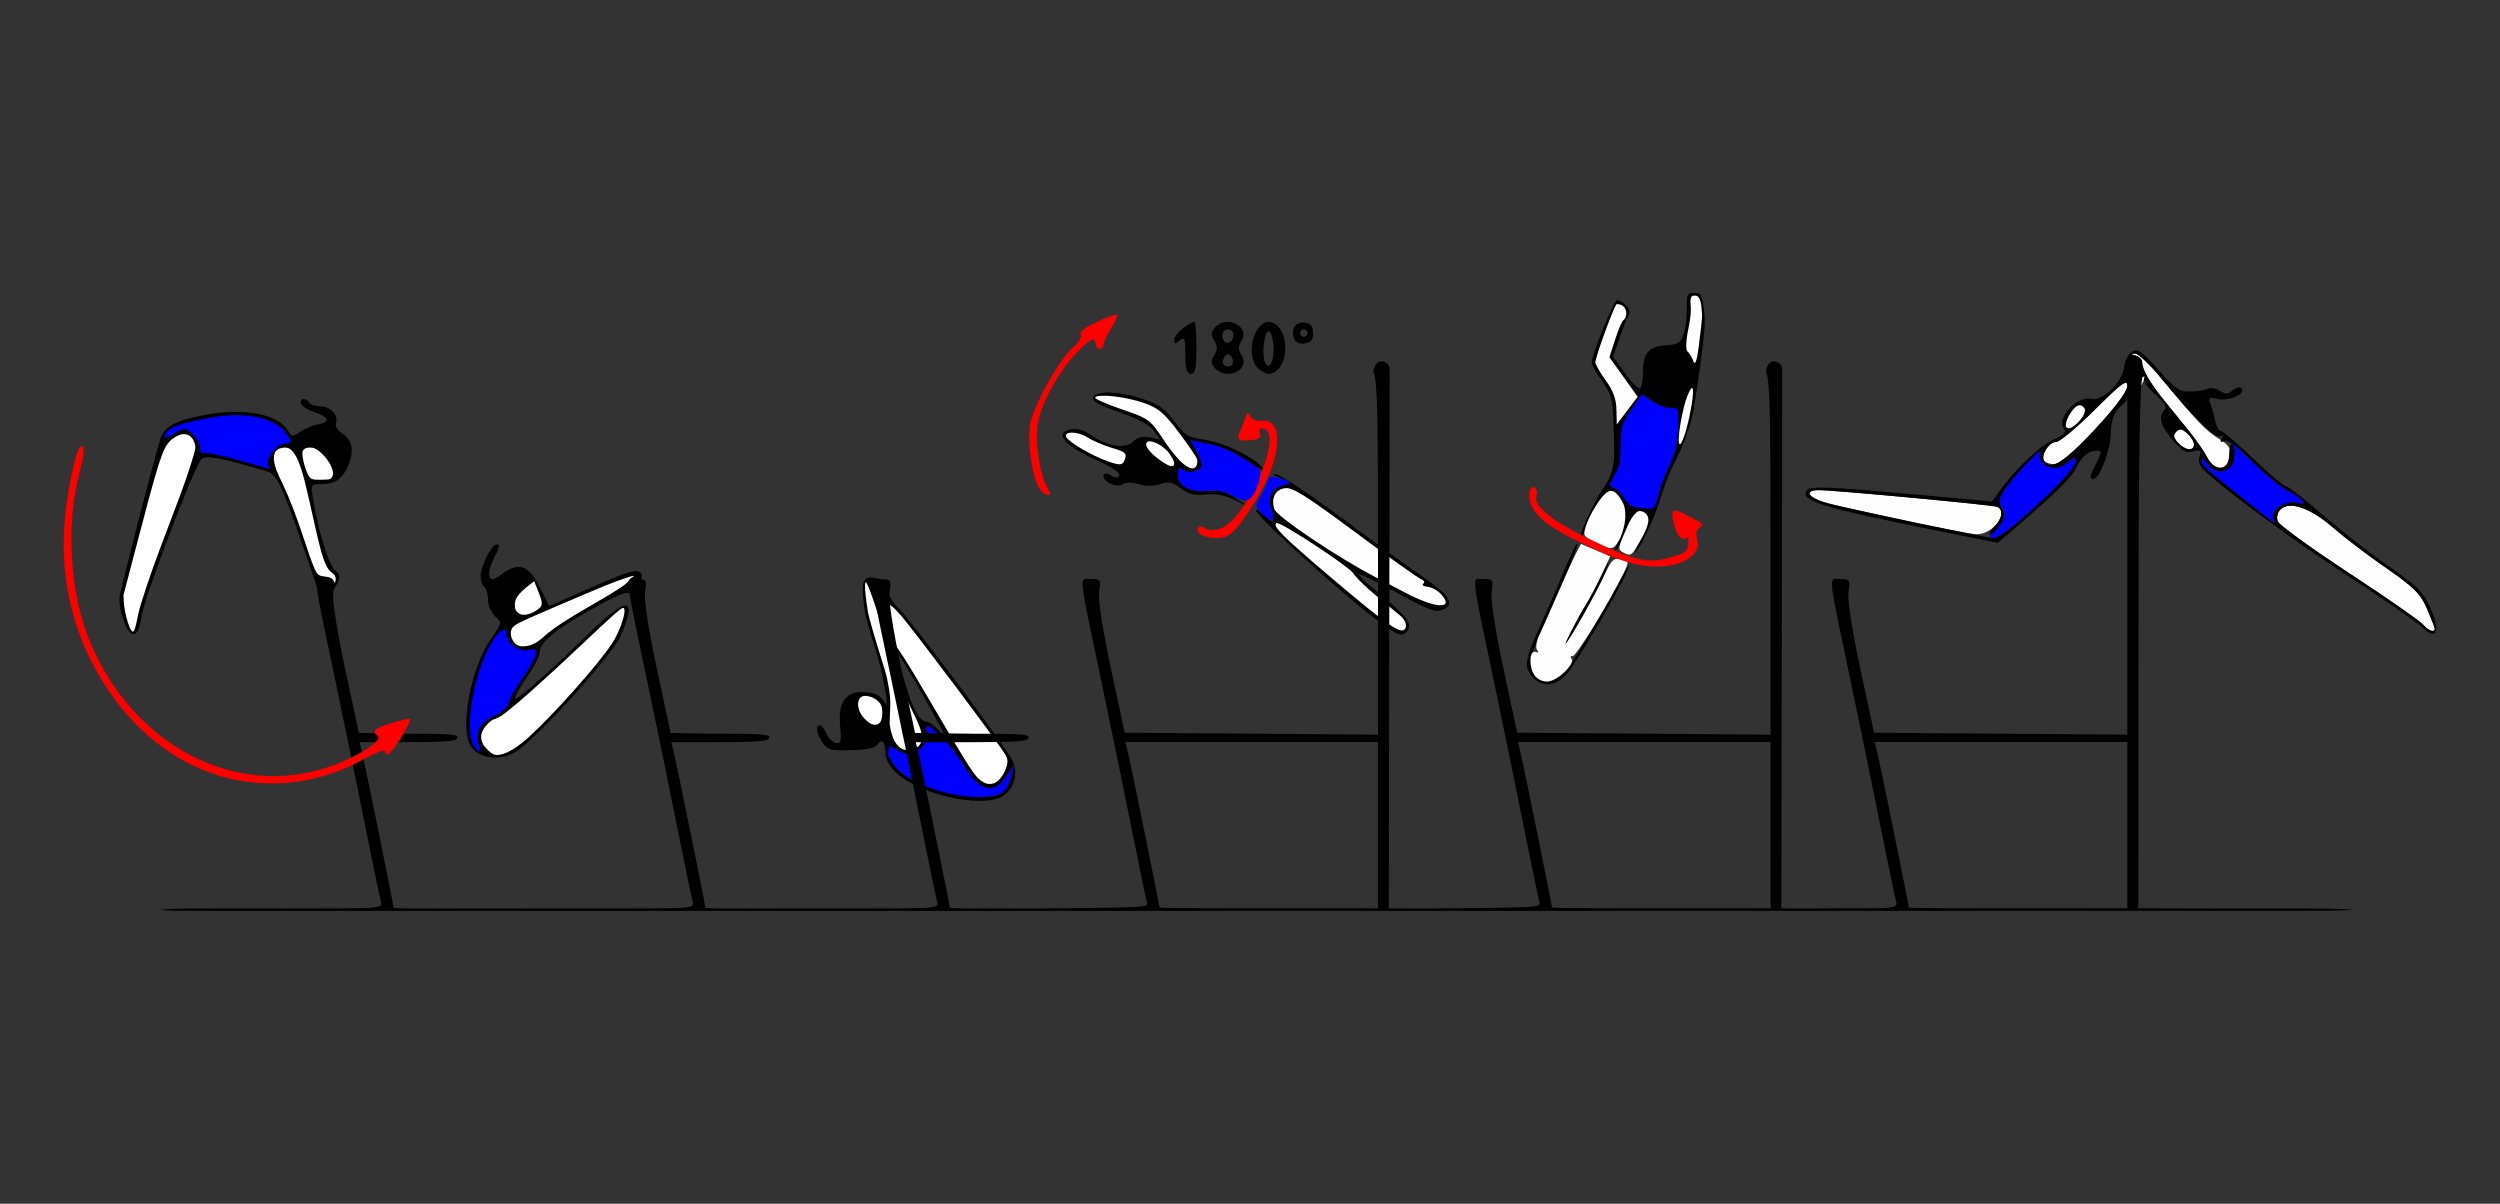 <?xml version="1.0" encoding="UTF-8" standalone="no"?>
<!-- Created with Inkscape (http://www.inkscape.org/) -->

<svg
   xmlns:dc="http://purl.org/dc/elements/1.1/"
   xmlns:cc="http://creativecommons.org/ns#"
   xmlns:rdf="http://www.w3.org/1999/02/22-rdf-syntax-ns#"
   xmlns:svg="http://www.w3.org/2000/svg"
   xmlns="http://www.w3.org/2000/svg"
   xmlns:sodipodi="http://sodipodi.sourceforge.net/DTD/sodipodi-0.dtd"
   xmlns:inkscape="http://www.inkscape.org/namespaces/inkscape"
   version="1.1"
   width="675"
   height="325"
   id="svg2"
   inkscape:version="0.91 r13725"
   sodipodi:docname="ub320100.svg">
  <rect width="100%" height="100%" fill="#333333" stroke="none"/>
  <sodipodi:namedview
     pagecolor="#a5a5a5"
     bordercolor="#666666"
     borderopacity="1"
     objecttolerance="10"
     gridtolerance="10"
     guidetolerance="10"
     inkscape:pageopacity="0"
     inkscape:pageshadow="2"
     inkscape:window-width="1462"
     inkscape:window-height="949"
     id="namedview11"
     showgrid="false"
     inkscape:zoom="2.8284271"
     inkscape:cx="398.49819"
     inkscape:cy="133.87886"
     inkscape:window-x="0"
     inkscape:window-y="0"
     inkscape:window-maximized="0"
     inkscape:current-layer="g4811" />
  <defs
     id="defs6" />
  <g
     id="g4811"
     transform="translate(31,1.5)">
    <path
       style="fill:#000000"
       d="m 38.918,243.79 -18.83,0 c -6.011,0 -7.822,0.382 -7.822,0.382 0,0 1.433,0.241 7.822,0.241 l 571.035,0 c 10.813,0 13.478,-0.244 13.478,-0.244 0,0 -2.728,-0.379 -13.478,-0.379 l -549.285,0 z"
       id="path4190"
       inkscape:connector-curvature="0"
       sodipodi:nodetypes="ccccccccc" />
    <g
       transform="translate(524.785,24.577)"
       id="g4689">
      <path
         inkscape:connector-curvature="0"
         style="fill:#000000"
         d="m -268.871,91.293 c 0.119,-0.721 0.97,-1.242 2.607,-1.496 1.546,-0.24 3.24,0.32 5.298,1.75 4.266,2.963 9.231,3.646 11.196,1.542 0.996,-1.066 2.698,-1.48 4.442,-1.083 l 2.829,0.643 -1.679,-2.34 c -1.209,-1.685 -3.806,-3.098 -9.284,-5.045 -5.902,-2.098 -7.502,-3.004 -7.137,-4.044 0.667,-1.9 7.037,-1.717 13.287,0.382 4.355,1.463 5.912,2.562 8.551,6.034 3.044,4.005 3.536,4.293 8.666,5.101 4.881,0.769 12.561,4.478 14.936,7.211 1.482,1.705 -0.061,1.048 -4.178,-1.777 -2.856,-1.96 -6.43,-3.524 -9.729,-4.259 l -5.215,-1.162 1.615,3.057 c 0.888,1.682 1.476,3.453 1.306,3.937 -0.535,1.523 -3.624,2.173 -4.955,1.043 -0.974,-0.827 -1.32,-0.57 -1.456,1.083 -0.249,3.032 3.262,5.029 8.111,4.613 3.246,-0.279 4.751,0.113 7.518,1.956 l 3.459,2.304 -3.834,-1.867 c -2.515,-1.224 -5.174,-1.721 -7.737,-1.445 -3.087,0.333 -4.499,-0.018 -6.741,-1.67 -2.352,-1.735 -3.313,-1.921 -5.628,-1.094 -1.535,0.548 -4.085,0.541 -5.668,-0.014 -1.583,-0.556 -3.574,-0.542 -4.426,0.03 -1.673,1.123 -5.675,-0.883 -5.089,-2.552 0.183,-0.522 1.11,-0.428 2.059,0.212 1.052,0.71 1.89,0.696 2.146,-0.034 0.28,-0.796 -1.729,-2.161 -5.986,-4.069 -6.264,-2.807 -9.548,-5.36 -9.286,-6.946 z"
         id="path4549" />
      <path
         inkscape:connector-curvature="0"
         style="fill:#000000"
         d="m -216.69,111.594 c 0.035,-0.064 0.145,-0.066 0.337,0.002 0.61,0.214 1.78,1.122 2.601,2.018 1.763,1.924 2.249,1.032 1.208,-2.218 -1.061,-3.312 0.006,-5.545 3.053,-6.399 2.603,-0.73 2.597,-0.751 -0.623,-2.025 -2.11,-0.835 -2.469,-1.171 -1.018,-0.958 1.23,0.181 9.202,5.509 17.717,11.84 8.514,6.332 18.116,13.292 21.337,15.466 3.221,2.174 6.299,4.691 6.84,5.592 1.257,2.095 0.946,2.899 -1.468,3.794 -1.619,0.6 -3.601,-0.186 -11.745,-4.661 -5.388,-2.961 -10.075,-5.249 -10.417,-5.084 -0.342,0.164 2.284,2.653 5.836,5.531 7.298,5.913 8.76,7.984 7.05,9.998 -0.921,1.085 -1.825,1.019 -4.044,-0.294 -6.97,-4.124 -37.372,-31.305 -36.664,-32.6 z"
         id="path4540" />
      <path
         inkscape:connector-curvature="0"
         style="fill:#fefefe"
         d="m -166.722,134.331 c -0.918,-1.002 -2.555,-1.894 -3.638,-1.983 -1.083,-0.089 -1.594,-0.465 -1.135,-0.836 0.459,-0.371 0.225,-0.888 -0.52,-1.15 -0.745,-0.262 -8.736,-5.961 -17.757,-12.665 -13.055,-9.703 -16.907,-12.148 -18.875,-11.984 -2.74,0.228 -4.03,2.621 -3.061,5.68 0.637,2.012 17.384,13.262 27.412,18.414 2.734,1.405 6.184,3.204 7.666,3.998 8.378,4.488 13.802,4.776 9.908,0.526 z"
         id="path4593" />
      <path
         inkscape:connector-curvature="0"
         style="fill:#fefefe"
         d="m -177.567,140.276 c -1.023,-0.848 -4.091,-3.39 -6.819,-5.65 -2.728,-2.26 -5.406,-4.888 -5.952,-5.841 -1.024,-1.787 -19.765,-14.095 -20.752,-13.629 -1.362,0.644 1.579,3.59 14.602,14.632 16.097,13.648 19.428,15.883 20.236,13.583 0.3,-0.855 -0.291,-2.248 -1.314,-3.095 z"
         id="path4589" />
      <path
         inkscape:connector-curvature="0"
         style="fill:#fefefe"
         d="m -232.591,97.885 c -0.199,-0.661 -2.463,-3.977 -5.032,-7.368 -3.923,-5.18 -5.427,-6.432 -9.399,-7.827 -4.836,-1.698 -12.669,-2.541 -13.067,-1.406 -0.122,0.347 3.139,1.78 7.246,3.183 7.347,2.511 7.531,2.647 11.395,8.463 3.881,5.841 7.275,8.614 8.558,6.992 0.363,-0.459 0.498,-1.376 0.299,-2.037 z"
         id="path4567" />
      <path
         inkscape:connector-curvature="0"
         style="fill:#fefefe"
         d="m -240.028,96.409 c -1.763,-2.458 -5.738,-4.256 -6.241,-2.822 -0.386,1.098 1.526,3.221 4.798,5.329 2.895,1.865 3.644,0.563 1.443,-2.507 z"
         id="path4561" />
      <path
         inkscape:connector-curvature="0"
         style="fill:#fefefe"
         d="m -255.522,94.867 c -2.262,-0.66 -5.288,-1.957 -6.724,-2.882 -2.555,-1.646 -6.423,-1.677 -5.639,-0.046 0.655,1.364 6.814,4.972 11.107,6.506 3.411,1.219 4.132,1.147 4.699,-0.469 0.578,-1.646 0.105,-2.074 -3.443,-3.109 z"
         id="path2997-6" />
      <path
         inkscape:connector-curvature="0"
         style="fill:#fe0000"
         d="m -227.104,119.185 c -3.303,0.152 -6.265,-1.484 -5.116,-2.826 0.36,-0.421 1.163,-0.329 1.784,0.203 0.621,0.532 2.385,0.603 3.921,0.157 7.171,-2.081 17.68,-26.158 11.816,-27.072 -1.017,-0.159 -1.246,0.167 -0.894,1.272 0.376,1.179 -0.098,1.558 -2.302,1.839 -3.393,0.433 -4.121,-0.094 -3.128,-2.267 0.419,-0.917 1.058,-2.561 1.42,-3.654 0.519,-1.565 0.832,-1.665 1.48,-0.468 0.452,0.835 1.657,1.375 2.679,1.199 6.599,-1.131 5.827,10.224 -1.48,21.758 -5.344,8.436 -6.646,9.698 -10.179,9.86 z"
         id="path4553" />
      <path
         inkscape:connector-curvature="0"
         style="fill:#0000fe"
         d="m -209.922,103.183 c -2.703,-0.949 -3.17,-0.77 -3.991,1.533 -0.512,1.434 -1.463,3.386 -2.114,4.337 -0.916,1.338 -0.614,2.208 1.333,3.843 2.781,2.335 3.27,1.994 2.151,-1.501 -1.061,-3.312 0.004,-5.545 3.052,-6.4 2.613,-0.733 2.611,-0.744 -0.431,-1.812 z"
         id="path4603" />
      <path
         inkscape:connector-curvature="0"
         style="fill:#0000fe"
         d="m -215.91,100.567 c -4.592,-3.573 -9.124,-5.86 -13.366,-6.745 l -4.987,-1.041 1.606,3.042 c 0.883,1.673 1.467,3.438 1.297,3.921 -0.535,1.523 -3.624,2.174 -4.955,1.044 -0.974,-0.827 -1.319,-0.57 -1.455,1.083 -0.249,3.036 3.337,5.096 7.996,4.594 2.623,-0.283 4.871,0.162 6.988,1.383 2.204,1.271 3.5,1.5 4.413,0.779 1.947,-1.538 3.655,-7.131 2.462,-8.06 z"
         id="path4601" />
      <path
         style="fill:#000000"
         d="m -469.079,130.254 c -2.157,-0.113 -1.668,1.147 4.074,28.561 2.535,12.1 6.182,29.875 8.105,39.5 1.923,9.625 3.731,18.288 4.016,19.25 0.484,1.635 -1.171,1.75 -25.086,1.75 l -21.268,0.354 0,0.168 c 0.821,2e-5 1.411,-1e-5 2.236,0 26.452,3.3e-4 44.243,-0.013 64.367,-0.023 l 0,-0.07 c -9.878,-0.052 -16.867,-0.621 -16.867,-0.748 -10e-6,-0.639 -7.849,-39.252 -8.523,-41.93 l -0.693,-2.75 10.584,0 c 13.41,0 15.901,-0.231 15.901,-1.297 0,-0.876 -2.568,-1 -15.901,-1 l -10.766,-0.203 -3.717,-17.379 c -2.265,-10.593 -3.503,-18.696 -3.17,-20.75 0.51,-3.145 0.363,-3.371 -2.215,-3.371 -0.409,0 -0.77,-0.044 -1.078,-0.06 z"
         id="path4395"
         inkscape:connector-curvature="0"
         sodipodi:nodetypes="cssssccsccccccccccsssc" />
      <path
         style="fill:#000000"
         d="m -224.3,60.839 c -1.269,-0.013 -2.573,0.459 -3.521,1.602 -1.033,1.245 -1.057,1.989 -0.113,3.5 0.931,1.491 0.931,2.345 0,3.836 -0.943,1.511 -0.92,2.255 0.113,3.5 0.722,0.87 2.328,1.582 3.568,1.582 3.297,0 5.208,-2.638 3.682,-5.082 -0.931,-1.491 -0.931,-2.345 0,-3.836 1.689,-2.705 -0.937,-5.074 -3.729,-5.102 z m -8.988,0.019 c -1.51,0 -5.465,3.429 -5.465,4.738 0,1.227 0.279,1.275 1.5,0.262 1.3,-1.079 1.5,-0.563 1.5,3.877 0,3.887 0.362,5.123 1.5,5.123 1.19,0 1.5,-1.444 1.5,-7 0,-3.85 -0.241,-7 -0.535,-7 z m 20.035,0 c -4.104,0 -6.249,9.107 -2.928,12.428 0.864,0.864 2.181,1.572 2.928,1.572 2.513,0 4.5,-3.091 4.5,-7 0,-3.909 -1.987,-7 -4.5,-7 z m 9.297,0.143 c -2.174,-0.042 -3.342,1.995 -2.408,4.428 0.361,0.942 1.505,1.442 2.857,1.25 1.653,-0.235 2.254,-0.988 2.254,-2.82 0,-1.833 -0.601,-2.586 -2.254,-2.82 -0.154,-0.022 -0.304,-0.034 -0.449,-0.037 z m -20.297,1.857 c 0.825,0 1.5,0.649 1.5,1.441 0,1.671 -1.428,2.798 -2.361,1.865 -1.195,-1.195 -0.645,-3.307 0.861,-3.307 z m 20.5,0 c 0.55,0 1,0.45 1,1 0,0.55 -0.45,1 -1,1 -0.55,0 -1,-0.45 -1,-1 0,-0.55 0.45,-1 1,-1 z m -9.5,0.5 c 0.55,0 1.143,1.746 1.318,3.881 0.34,4.146 -1.286,7.169 -2.355,4.381 -0.88,-2.294 -0.131,-8.262 1.037,-8.262 z m -10.99,6.244 c 0.551,-0.041 1.098,0.452 1.301,1.506 0.211,1.095 -0.281,1.75 -1.311,1.75 -0.961,0 -1.513,-0.647 -1.324,-1.553 0.226,-1.086 0.783,-1.662 1.334,-1.703 z"
         id="path2989"
         inkscape:connector-curvature="0"
         sodipodi:nodetypes="ssssssssssssssssssssssssssssssssssssssssssssss" />
      <path
         inkscape:connector-curvature="0"
         id="path4229-2"
         d="m -143.491,153.8 c -0.252,-2.159 1.043,-5.415 4.667,-13.423 1.625,-3.59 4.208,-9.556 5.739,-13.256 1.531,-3.7 2.96,-6.599 3.175,-6.441 0.402,0.294 -2.734,8.02 -7.935,19.546 -4.99,11.059 -5.472,13.086 -3.738,15.728 1.868,2.847 5.344,2.552 8.39,-0.711 1.182,-1.267 5.063,-7.444 8.624,-13.728 3.561,-6.284 7.058,-12.424 7.771,-13.647 1.198,-2.054 1.206,-1.998 0.12,0.715 -1.925,4.807 -13.811,24.914 -16.307,27.589 -3.026,3.242 -6.857,3.339 -9.28,0.236 -0.68,-0.871 -1.113,-1.625 -1.227,-2.607 z"
         style="fill:#000000" />
      <path
         inkscape:connector-curvature="0"
         id="path4227-7"
         d="m -133.281,148.023 c 0.08,-0.462 1.105,-2.565 2.496,-5.093 1.589,-2.889 4.007,-7.414 5.373,-10.055 1.366,-2.641 2.97,-5.621 3.564,-6.622 0.594,-1.001 0.453,-0.227 -0.314,1.718 -1.538,3.903 -10.425,20.044 -11.093,20.147 -0.029,0.005 -0.038,-0.029 -0.027,-0.095 z"
         style="fill:#000000" />
      <path
         sodipodi:nodetypes="csssscsscccssscccccssssssscsssscc"
         inkscape:connector-curvature="0"
         id="path4225-4"
         d="m -128.947,118.56 c -0.232,-1.469 4.734,-11.006 5.41,-11.902 4.604,-6.105 3.617,-9.621 3.275,-20.837 -0.124,-4.08 -0.705,-5.879 -2.867,-8.875 -1.492,-2.067 -2.796,-4.294 -2.897,-4.948 -0.252,-1.628 5.858,-16.873 6.82,-17.022 0.425,-0.066 1.467,0.495 2.315,1.245 1.2,1.063 1.338,1.769 0.626,3.192 -0.503,1.005 -1.252,2.933 -2.227,5.727 l -1.771,5.08 3.292,4.588 c 1.81,2.524 3.626,4.301 4.035,3.952 0.41,-0.35 0.756,-2.409 0.767,-4.577 0.026,-5.002 1.566,-6.716 6.328,-7.037 3.3,-0.223 3.909,-0.636 4.673,-3.163 0.483,-1.598 0.779,-3.461 0.815,-5.745 l 0.054,-3.36 c 0.029,-1.9 0.873,-2.086 3.156,-1.71 1.394,0.367 1.746,6.94 1.625,8.764 -0.294,4.371 -1.688,14.971 -3.116,23.298 -0.553,3.222 -2.654,9.011 -4.671,12.864 -2.017,3.853 -3.072,6.899 -4.126,10.402 -1.055,3.502 -4.325,10.851 -5.485,12.7 -1.525,2.431 -1.783,2.619 -0.929,0.677 1.475,-3.355 2.42,-10.23 0.541,-9.94 -0.771,0.119 -3.676,5.705 -4.558,7.789 -0.882,2.084 -1.73,3.011 -2.002,3.053 -0.272,0.042 1.658,-4.537 2.507,-6.542 0.849,-2.005 0.276,-3.568 0.095,-4.744 -0.444,-2.874 -2.269,-6.069 -4.865,-4.598 -1.555,0.881 -4.362,7.196 -5.206,9.224 -0.798,1.917 -1.524,3.017 -1.614,2.445 z"
         style="fill:#000000" />
      <path
         sodipodi:nodetypes="sssssssssssssssscccccssssssssssssssssssscccsssssssscsss"
         inkscape:connector-curvature="0"
         style="fill:#fefefe"
         id="path2997-2-9"
         d="m -96.283,58.093 c -0.139,-1.799 -0.321,-4.314 -1.769,-4.358 -1.058,-0.033 -1.481,0.289 -1.237,2.637 0.156,1.5 -0.083,3.74 -0.688,6.58 -0.605,2.84 -0.697,5.477 -0.205,5.861 0.492,0.383 1.213,1.558 1.602,2.611 0.463,1.255 0.956,-0.041 1.431,-3.763 1.151,-9.023 0.943,-8.556 0.865,-9.568 z m -3.899,22.685 c -1.207,2.977 -2.61,10.613 -2.309,12.566 0.289,1.873 1.742,-1.707 2.875,-7.088 1.488,-7.064 1.201,-9.836 -0.566,-5.478 z m -17.852,-24.507 c -0.635,-0.269 -1.257,-0.313 -1.382,-0.099 -1.257,2.149 -5.769,14.715 -5.626,15.644 0.103,0.669 1.41,2.91 2.903,4.98 1.956,2.711 2.737,4.875 2.794,7.744 l 0.079,3.981 2.827,-3.736 2.827,-3.736 -3.819,-5.341 -3.819,-5.341 1.715,-5.25 c 0.943,-2.888 1.666,-4.42 2.167,-4.848 1.193,-1.019 0.8,-3.378 -0.666,-3.998 z m 4.747,55.659 c -0.762,0.118 -2.086,1.802 -2.942,3.743 -2.814,6.381 -2.901,6.56 -1.108,7.517 1.622,0.865 2.115,0.659 3.307,-1.382 0.823,-1.41 3.044,-4.907 3.279,-7.019 0.247,-2.216 -1.535,-3.013 -2.536,-2.859 z m -4.343,-2.3 c -0.615,-1.126 -2.204,-3.919 -3.889,-2.993 -2.671,1.469 -6.813,9.378 -6.476,11.565 0.196,1.267 5.557,3.959 7.337,3.684 2.328,-0.36 4.98,-8.684 3.027,-12.256 z m 0.214,15.403 c -2.752,-0.596 -3.125,-0.284 -5.291,4.423 -2.141,4.651 -8.539,16.031 -10.175,18.097 -1.256,1.586 3.083,-6.968 5.29,-10.43 0.984,-1.543 2.865,-5.1 4.181,-7.903 l 2.391,-5.097 -3.945,-1.669 -3.945,-1.669 -1.258,2.338 c -0.692,1.286 -2.895,6.145 -4.896,10.798 -2.001,4.653 -4.297,9.824 -5.101,11.491 -0.805,1.667 -1.074,3.486 -0.598,4.043 0.522,0.611 0.382,0.809 -0.353,0.497 -1.771,-0.75 -1.968,4.133 -0.258,6.408 0.821,1.092 2.404,1.747 3.729,1.542 2.703,-0.418 7.219,-4.894 6.173,-6.119 -0.397,-0.464 -0.261,-0.79 0.302,-0.724 0.924,0.108 9.35,-13.579 13.677,-22.219 1.498,-2.992 1.509,-3.497 0.078,-3.807 z" />
      <path
         sodipodi:nodetypes="sssssssssssssss"
         inkscape:connector-curvature="0"
         style="fill:#fe0000"
         id="path2993-3-0"
         d="m -141.075,105.901 c 0.313,0.412 0.378,1.243 0.145,1.846 -1.008,2.61 4.097,6.841 13.973,11.582 12.566,6.032 16.141,6.867 22.035,5.147 4.333,-1.264 4.675,-1.518 4.973,-3.68 0.204,-1.48 -0.031,-2.056 -0.648,-1.589 -1.22,0.925 -2.544,-0.786 -3.338,-4.313 -0.812,-3.61 -0.235,-3.864 3.907,-1.724 4.222,2.183 4.337,2.317 2.9,3.406 -0.628,0.476 -0.833,1.733 -0.457,2.792 1.504,4.233 -4.114,7.821 -11.758,7.511 -5.624,-0.229 -10.933,-2.06 -21.742,-7.499 -7.86,-3.955 -11.132,-6.989 -11.752,-10.897 -0.357,-2.247 0.768,-3.895 1.762,-2.583 z" />
      <path
         sodipodi:nodetypes="sssccccsssssss"
         inkscape:connector-curvature="0"
         style="fill:#0000fe"
         id="path2991-4-0"
         d="m -104.794,84.02 c -1.008,0.156 -3.155,-0.61 -4.771,-1.702 l -2.939,-1.985 -3.167,4.715 c -2.932,4.366 -2.231,4.428 -2.754,13.917 -0.868,2.308 -1.455,3.281 -2.449,5.235 0,0 -1.056,0.681 0.834,1.508 2.306,0.97 2.512,2.947 3.843,4.137 1.157,1.035 1.835,0.966 2.491,1.09 1.059,0.199 2.392,0.444 3.486,0.309 0.714,-0.088 1.094,0.571 2.191,-3.696 0.715,-2.78 2.006,-5.953 3.302,-8.64 1.982,-4.11 2.43,-10.87 1.911,-14.23 -0.08,-0.517 -0.97,-0.813 -1.977,-0.657 z" />
      <path
         id="path4220-2"
         d="m -183.132,71.513 c 0.851,-0.052 2.253,0.251 2.5,1.707 0.028,0.166 0.043,0.456 0.066,0.674 l -0.119,70.115 -0.125,75.25 9.285,0.309 0,0.167 c -38.644,0.017 -69.923,0.045 -118.705,0.045 -0.825,-1e-5 -1.415,2e-5 -2.236,0 l 0,-0.084 21.268,-0.438 c 23.91,-0.492 25.57,-0.115 25.086,-1.75 -0.285,-0.963 -2.092,-9.625 -4.016,-19.25 -1.923,-9.625 -5.571,-27.4 -8.105,-39.5 -6.563,-31.33 -6.265,-28.5 -2.996,-28.5 2.577,0 2.725,0.226 2.215,3.371 -0.333,2.054 0.905,10.157 3.17,20.75 l 3.717,17.379 34.199,0.264 34.199,0.264 0,-48.441 c 0,-39.036 -0.158,-47.319 -1.242,-49.516 -0.104,-0.676 0.787,-2.622 1.514,-2.773 0.094,-0.02 0.205,-0.035 0.326,-0.043 z m -0.598,102.746 -34.107,0 -34.109,0 0.693,2.75 c 0.674,2.677 8.523,41.29 8.523,41.93 0,0.176 13.275,0.32 29.5,0.32 l 29.5,0 0,-22.5 z"
         style="fill:#000000"
         inkscape:connector-curvature="0"
         sodipodi:nodetypes="cccccccsccssssssccccscccccccccsccc" />
      <path
         sodipodi:nodetypes="ssssssssssssss"
         d="m -494.131,184.057 c -12.682,-3.07 -24.258,-11.583 -32.493,-23.894 -8.804,-13.163 -12.82,-28.122 -11.817,-44.019 0.497,-7.888 2.898,-20.056 4.217,-21.375 1.393,-1.393 1.386,1.362 -0.017,6.517 -3.829,14.07 -2.715,32.827 2.723,45.857 11.769,28.203 39.541,42.621 64.915,33.703 7.56,-2.657 14.524,-7.161 12.759,-8.251 -0.75,-0.464 -1.01,-1.197 -0.576,-1.63 0.928,-0.928 8.921,-3.388 9.412,-2.897 0.186,0.186 -0.918,2.416 -2.453,4.957 -2.652,4.391 -4.305,5.788 -4.305,3.638 0,-0.54 -2.812,0.565 -6.25,2.454 -11.157,6.132 -23.96,7.883 -36.116,4.941 z"
         id="path4291"
         style="fill:#fe0000"
         inkscape:connector-curvature="0" />
      <path
         style="fill:#0000fe"
         d="m -297.846,188.75 c -10.221,-2.127 -18.344,-7.511 -18.344,-12.159 0,-1.774 0.148,-1.791 2.451,-0.282 1.444,0.946 3.294,1.339 4.501,0.955 2.433,-0.772 4.424,-4.092 3.656,-6.093 -0.717,-1.868 0.812,-1.825 2.382,0.067 0.958,0.958 1.578,1.844 3.475,3.483 0.794,0.659 2.603,3.177 4.02,5.595 4.231,7.219 8.324,8.34 11.621,3.184 l 2.078,-3.25 -0.658,3 c -0.362,1.65 -1.191,3.542 -1.842,4.204 -1.648,1.675 -8.38,2.33 -13.34,1.298 z"
         id="path4337"
         inkscape:connector-curvature="0"
         sodipodi:nodetypes="cssssccsscsscc" />
      <path
         inkscape:connector-curvature="0"
         style="fill:#000000"
         d="m -320.875,129.847 c -2.352,0.118 -2.466,2.693 -1.164,10.482 0.671,2.877 2.865,9.466 3.393,11.434 1.096,4.092 1.714,7.872 2.215,10.42 0.069,0.352 0.07,1.26 0.057,2.27 -0.44,-1.044 -1.216,-1.878 -1.83,-2.436 -0.911,-0.829 -2.773,-1.215 -5.002,-1.262 -4.396,0.078 -6.323,3.086 -5.754,9.01 0.411,4.277 0.234,5.028 -1.121,4.773 -0.884,-0.166 -2.051,-1.313 -2.594,-2.547 -0.543,-1.234 -1.33,-2.244 -1.75,-2.244 -1.261,0 -0.865,2.412 0.783,4.766 1.347,1.923 2.321,2.173 7.5,1.934 2.065,0 6.172,-0.148 7.172,-1.398 1.791,-2.422 2.12,0.212 2.311,2.043 -0.219,2.197 1.824,4.618 3.455,5.99 7.245,6.096 24.461,9.287 28.82,5.342 2.424,-2.193 3.271,-5.212 2.361,-8.086 l -0.639,2.91 c -1.085,4.945 -2.883,6.018 -9.812,5.852 -7.517,-0.18 -17.098,-3.58 -20.953,-7.436 -1.008,-1.008 -2.037,-2.836 -2.658,-3.869 0.557,-2.835 0.243,-2.867 2.463,-1.412 1.354,0.887 3.196,1.258 4.385,0.881 2.433,-0.772 4.424,-4.092 3.656,-6.094 -1.679,-4.376 6.489,3.407 10.326,9.84 3.912,6.558 7.991,7.467 11.174,2.488 l 2.047,-3.201 c -0.142,-0.441 -0.323,-0.877 -0.549,-1.307 -2.213,-4.221 -27.033,-37.357 -30.518,-40.742 -1.699,-1.65 -3.088,-4.006 -3.088,-5.232 0,-1.562 -0.77,-2.423 -2.572,-2.875 -0.842,-0.211 -1.543,-0.322 -2.113,-0.293 z m 6.275,19.252 c 0.548,-0.033 3.638,4.732 8.227,12.898 3.322,5.912 5.918,10.75 5.768,10.75 -0.15,0 -1.089,-0.9 -2.084,-2 -0.995,-1.1 -2.403,-2 -3.129,-2 -1.488,0 -3.657,-3.786 -5.156,-9 -0.554,-1.925 -1.769,-5.3 -2.699,-7.5 -0.9,-2.128 -1.175,-3.134 -0.926,-3.148 z"
         id="path4372" />
      <path
         inkscape:connector-curvature="0"
         style="fill:#000000"
         d="m -282.035,180.296 c 0.004,0.014 0.007,0.027 0.012,0.041 l 0.019,-0.09 -0.031,0.049 z"
         id="path4367" />
      <path
         inkscape:connector-curvature="0"
         style="color:#000000;clip-rule:nonzero;display:inline;overflow:visible;visibility:visible;opacity:1;isolation:auto;mix-blend-mode:normal;color-interpolation:sRGB;color-interpolation-filters:linearRGB;solid-color:#000000;solid-opacity:1;fill:#ffffff;fill-opacity:1;fill-rule:nonzero;stroke:none;stroke-width:0.8;stroke-linecap:round;stroke-linejoin:round;stroke-miterlimit:4;stroke-dasharray:none;stroke-dashoffset:0;stroke-opacity:1;color-rendering:auto;image-rendering:auto;shape-rendering:auto;text-rendering:auto;enable-background:accumulate"
         d="m -321.986,131.124 c -0.203,0 -0.302,1.048 -0.209,2.221 0.118,1.492 0.533,4.691 0.768,5.93 0.252,1.33 1.896,7.088 3.189,11.178 1.556,4.92 1.695,5.401 2.035,7.064 0.809,3.955 0.929,5.606 0.695,9.537 -0.112,1.879 -0.102,2.364 0.066,3.264 0.585,3.119 1.719,5.136 3.281,5.834 1.145,0.512 2.762,0.305 4.062,-0.52 0.415,-0.264 0.657,-0.544 0.91,-1.062 0.318,-0.65 0.34,-0.791 0.281,-1.795 -0.091,-1.544 -0.618,-3.008 -2.316,-6.443 -2.173,-4.395 -3.027,-6.424 -3.031,-7.197 -0.003,-0.496 -0.878,-2.974 -1.869,-5.293 -0.85,-1.988 -2.129,-5.932 -2.129,-6.564 0,-0.709 0.447,-0.973 0.941,-0.555 1.514,1.281 4.426,5.83 11.461,17.902 7.579,13.005 10.699,18.007 12.059,19.338 0.693,0.678 1.49,1.204 2.27,1.496 0.692,0.259 1.89,0.141 2.561,-0.252 1.713,-1.004 3.364,-4.164 3.168,-6.061 -0.08,-0.77 -0.321,-1.208 -1.99,-3.592 -4.538,-6.48 -20.846,-28.159 -25.871,-34.395 -2.145,-2.662 -4.323,-4.612 -4.713,-4.219 -0.182,0.184 -0.374,2.384 -0.467,5.373 -0.046,1.477 -0.116,2.684 -0.156,2.684 -0.041,-5.3e-4 -0.266,-0.633 -0.5,-1.406 -1.911,-6.319 -4.127,-12.467 -4.496,-12.467 z m 0.084,30.705 c -0.621,-0.038 -1.166,0.078 -1.502,0.377 -1.006,0.894 -0.916,2.978 0.203,4.717 0.723,1.123 1.965,2.218 2.887,2.547 0.745,0.266 1.392,0.187 1.863,-0.227 0.625,-0.549 0.879,-1.393 0.883,-2.932 0.004,-1.537 -0.274,-2.261 -1.201,-3.129 -0.85,-0.795 -2.098,-1.29 -3.133,-1.354 z"
         id="path4311" />
      <path
         sodipodi:nodetypes="csssscssssssssccccccsssc"
         inkscape:connector-curvature="0"
         style="fill:#000000"
         d="m -421.78,120.914 c -1.258,0.011 -4.25,6.006 -4.25,8.516 0,1.298 0.45,2.639 1,2.979 0.55,0.34 1,1.872 1,3.404 0,1.532 0.864,3.567 1.92,4.523 1.885,1.706 1.867,1.817 -1.006,5.906 -5.613,7.991 -8.706,24.664 -5.439,29.328 2.266,3.236 7.904,3.885 11.959,1.379 5.678,-3.509 26.046,-26.026 28.42,-31.418 4.527,-10.283 1.895,-10.772 -7.707,-1.432 -11.344,11.034 -20.313,18.976 -20.838,18.451 -0.255,-0.255 1.146,-2.805 3.113,-5.666 1.968,-2.861 3.578,-5.947 3.578,-6.859 0,-2.691 3.901,-5.93 13.988,-11.615 6.525,-3.678 9.613,-4.952 10.203,-4.207 l 1.722,-0.398 c 1.464,-0.504 1.679,-4.748 1.573,-4.921 -0.978,-1.583 -3.312,-0.919 -14.986,4.26 l -10,4.436 -2.5,-5.086 c -2.922,-5.945 -5.687,-6.935 -10.152,-3.633 -2.367,1.75 -2.978,1.871 -3.436,0.678 -0.306,-0.798 0.151,-2.818 1.016,-4.49 1.763,-3.409 1.909,-4.144 0.822,-4.135 z"
         id="path4374" />
      <path
         inkscape:connector-curvature="0"
         style="fill:#0000fe"
         d="m -427.996,174.975 c -2.458,-4.592 0.34,-20.083 4.985,-27.599 2.199,-3.558 3.98,-4.507 3.98,-2.122 0,2.313 3.665,4.896 5.928,4.178 3.071,-0.975 2.636,1.433 -1.289,7.138 -1.848,2.687 -3.681,5.895 -4.073,7.129 -0.392,1.234 -2.211,2.87 -4.043,3.635 -3.553,1.485 -5.057,4.317 -4.024,7.574 0.81,2.552 -0.112,2.593 -1.465,0.066 z"
         id="path4335" />
      <path
         inkscape:connector-curvature="0"
         style="color:#000000;clip-rule:nonzero;display:inline;overflow:visible;visibility:visible;opacity:1;isolation:auto;mix-blend-mode:normal;color-interpolation:sRGB;color-interpolation-filters:linearRGB;solid-color:#000000;solid-opacity:1;fill:#ffffff;fill-opacity:1;fill-rule:nonzero;stroke:none;stroke-width:0.8;stroke-linecap:round;stroke-linejoin:round;stroke-miterlimit:4;stroke-dasharray:none;stroke-dashoffset:0;stroke-opacity:1;color-rendering:auto;image-rendering:auto;shape-rendering:auto;text-rendering:auto;enable-background:accumulate"
         d="m -384.669,129.394 c -0.526,-0.017 -3.647,1.036 -7.65,2.631 -1.75,0.697 -7.836,3.27 -13.523,5.717 -10.708,4.607 -11.349,4.938 -11.846,6.137 -0.583,1.408 0.241,3.519 1.654,4.242 0.611,0.312 0.939,0.36 1.951,0.283 1.792,-0.136 3.348,-0.939 5.322,-2.748 2.273,-2.083 6.098,-4.566 14.318,-9.293 5.506,-3.167 8.04,-4.877 8.432,-5.693 0.127,-0.266 0.551,-0.663 0.939,-0.883 0.465,-0.263 0.578,-0.387 0.402,-0.393 z m -26.902,1.457 -1.537,1.215 c -2.925,2.31 -3.793,3.609 -3.658,5.473 0.061,0.844 0.168,1.134 0.586,1.57 0.282,0.294 0.755,0.608 1.051,0.697 1.17,0.355 2.935,-0.162 4.516,-1.322 1.482,-1.088 1.479,-1.585 -0.025,-5.318 l -0.932,-2.314 z m 23.996,7.191 c -0.501,0 -2.931,2.16 -11.004,9.785 -10.638,10.048 -18.204,16.767 -21.699,19.27 -0.501,0.359 -1.33,0.778 -1.842,0.93 -0.705,0.209 -1.171,0.519 -1.926,1.277 -1.848,1.856 -2.301,3.635 -1.381,5.424 0.509,0.989 1.962,2.442 2.838,2.838 1.82,0.822 5.471,-0.914 9.41,-4.477 6.759,-6.111 18.725,-19.54 22.594,-25.354 2.39,-3.592 4.284,-9.693 3.01,-9.693 z"
         id="path4316" />
      <path
         sodipodi:nodetypes="ccssccsssssssccccsssssssscc"
         inkscape:connector-curvature="0"
         style="fill:#000000"
         d="m -473.908,81.672 c -0.514,0.057 -0.856,0.479 -0.613,1.221 0.225,0.688 1.948,1.759 3.832,2.381 3.813,1.26 4.165,2.689 0.789,3.211 -1.219,0.188 -3.31,1.06 -4.646,1.936 -2.237,1.466 -2.505,1.459 -3.373,-0.092 -2.445,-4.368 -11.346,-6.297 -21.219,-4.596 -8.99,1.549 -12.088,3.088 -13.324,6.613 -1.067,3.041 -10.183,38.227 -10.959,42.297 -0.651,3.418 1.811,10.5 3.65,10.5 1.005,0 1.7,-1.515 2.156,-4.701 0.728,-5.092 14.213,-40.503 16.201,-42.545 1.143,-1.173 5.558,-0.346 17.912,3.359 2.359,0.708 3.986,4.077 8.992,18.613 l 4.227,12.273 0.333,1.258 4.164,-0.066 c 1.531,-2.62 2.394,-3.934 0.677,-5.195 -1.776,-1.305 -4.615,-10.23 -6.121,-19.246 -0.678,-4.058 -0.596,-4.25 1.797,-4.25 3.861,0 5.614,-0.991 7.207,-4.072 2.191,-4.237 1.841,-7.634 -0.977,-9.48 -1.428,-0.936 -2.211,-2.194 -1.889,-3.035 0.781,-2.036 -1.498,-4.412 -4.234,-4.412 -1.275,0 -2.598,-0.45 -2.938,-1 -0.445,-0.72 -1.131,-1.028 -1.645,-0.971 z"
         id="path4376" />
      <path
         inkscape:connector-curvature="0"
         style="fill:#0000fe"
         d="m -491.665,98.091 c -4.62,-1.308 -8.783,-2.143 -9.25,-1.854 -0.467,0.289 -0.849,-0.332 -0.849,-1.379 0,-1.047 -0.918,-2.735 -2.041,-3.751 -1.95,-1.765 -2.171,-1.77 -4.987,-0.106 -2.35,1.388 -2.834,1.445 -2.388,0.283 0.721,-1.879 4.288,-3.2 12.583,-4.662 9.42,-1.659 17.378,0.152 20.307,4.622 1.478,2.256 1.453,2.399 -0.428,2.399 -2.239,0 -5.572,4.34 -4.573,5.956 0.355,0.574 0.506,1.005 0.336,0.957 -0.17,-0.048 -4.089,-1.158 -8.71,-2.466 z"
         id="path4293" />
      <path
         inkscape:connector-curvature="0"
         style="color:#000000;clip-rule:nonzero;display:inline;overflow:visible;visibility:visible;opacity:1;isolation:auto;mix-blend-mode:normal;color-interpolation:sRGB;color-interpolation-filters:linearRGB;solid-color:#000000;solid-opacity:1;fill:#ffffff;fill-opacity:1;fill-rule:nonzero;stroke:none;stroke-width:0.8;stroke-linecap:round;stroke-linejoin:round;stroke-miterlimit:4;stroke-dasharray:none;stroke-dashoffset:0;stroke-opacity:1;color-rendering:auto;image-rendering:auto;shape-rendering:auto;text-rendering:auto;enable-background:accumulate"
         d="m -505.971,91.139 c -0.182,-0.01 -0.371,-0.002 -0.562,0.023 -1.061,0.142 -2.538,0.973 -3.436,1.932 -2.025,2.165 -3.032,5.365 -9.535,30.277 l -2.953,11.312 0.105,1.768 c 0.151,2.523 1.141,6.353 1.967,7.613 0.688,1.05 1.075,0.167 1.938,-4.43 0.386,-2.058 3.418,-11.142 5.9,-17.678 5.413,-14.252 6.333,-16.735 7.533,-20.33 0.714,-2.139 1.473,-4.586 1.686,-5.437 0.368,-1.475 0.374,-1.596 0.105,-2.52 -0.446,-1.536 -1.472,-2.461 -2.748,-2.531 z m 33.686,3.633 c -0.684,0.014 -1.121,0.174 -1.455,0.508 -0.432,0.432 -0.452,0.529 -0.354,1.723 0.119,1.446 0.827,3.882 1.484,5.1 0.262,0.486 0.676,0.943 1,1.107 0.434,0.22 1.023,0.27 2.734,0.232 2.145,-0.047 2.188,-0.055 2.607,-0.543 0.544,-0.633 0.549,-1.484 0.016,-2.779 -1.03,-2.505 -3.67,-5.17 -5.262,-5.314 -0.289,-0.026 -0.543,-0.038 -0.771,-0.033 z m -6.572,0.006 c -2.316,0.035 -3.295,1.336 -2.895,3.846 0.233,1.459 0.7,2.678 2.264,5.92 1.875,3.889 3.761,8.795 6.057,15.766 2.072,6.292 2.854,8.179 3.654,8.809 0.269,0.212 0.865,0.377 1.639,0.453 1.384,0.136 2.221,0.562 2.488,1.264 0.147,0.385 0.214,0.429 0.346,0.221 0.266,-0.421 0.187,-1.469 -0.143,-1.859 -0.168,-0.199 -0.603,-0.581 -0.967,-0.848 -0.467,-0.342 -0.868,-0.912 -1.363,-1.936 -1.02,-2.109 -1.858,-5.311 -4.334,-16.584 -1.733,-7.893 -2.808,-11.352 -4.158,-13.369 -0.816,-1.219 -1.551,-1.697 -2.588,-1.682 z"
         id="path4324" />
      <path
         sodipodi:nodetypes="cssssccsccccccccccsssc"
         inkscape:connector-curvature="0"
         id="path4400"
         d="m -384.904,130.254 c -2.157,-0.113 -1.668,1.147 4.074,28.561 2.535,12.1 6.182,29.875 8.105,39.5 1.923,9.625 3.731,18.288 4.016,19.25 0.484,1.635 -1.171,1.75 -25.086,1.75 l -21.268,0.354 0,0.168 c 0.821,2e-5 1.411,-1e-5 2.236,0 26.452,3.3e-4 44.243,-0.013 64.367,-0.023 l 0,-0.07 c -9.878,-0.052 -16.867,-0.621 -16.867,-0.748 -10e-6,-0.639 -7.849,-39.252 -8.523,-41.93 l -0.693,-2.75 10.584,0 c 13.41,0 15.901,-0.231 15.901,-1.297 0,-0.876 -2.568,-1 -15.901,-1 l -10.766,-0.203 -3.717,-17.379 c -2.265,-10.593 -3.503,-18.696 -3.17,-20.75 0.51,-3.145 0.363,-3.371 -2.215,-3.371 -0.409,0 -0.77,-0.044 -1.078,-0.06 z"
         style="fill:#000000" />
      <path
         style="fill:#000000"
         d="m -318.904,130.254 c -2.157,-0.113 -1.668,1.147 4.074,28.561 2.535,12.1 6.182,29.875 8.105,39.5 1.923,9.625 3.731,18.288 4.016,19.25 0.484,1.635 -1.171,1.75 -25.086,1.75 l -21.268,0.354 0,0.168 c 0.821,2e-5 1.411,-1e-5 2.236,0 26.452,3.3e-4 44.243,-0.013 64.367,-0.023 l 0,-0.07 c -9.878,-0.052 -16.867,-0.621 -16.867,-0.748 -10e-6,-0.639 -7.849,-39.252 -8.523,-41.93 l -0.693,-2.75 14.584,0 c 13.41,0 15.901,-0.231 15.901,-1.297 0,-0.876 -2.568,-1 -15.901,-1 l -14.766,-0.203 -3.717,-17.379 c -2.265,-10.593 -3.503,-18.696 -3.17,-20.75 0.51,-3.145 0.363,-3.371 -2.215,-3.371 -0.409,0 -0.77,-0.044 -1.078,-0.06 z"
         id="path4402"
         inkscape:connector-curvature="0"
         sodipodi:nodetypes="cssssccsccccccccccsssc" />
      <path
         sodipodi:nodetypes="ssssssssssssssssssssssssscsssscsssssssssssss"
         inkscape:connector-curvature="0"
         d="m 98.468,142.576 c -0.755,-0.926 -9.743,-7.177 -19.974,-13.891 -10.231,-6.714 -18.91,-13.012 -19.287,-13.994 -0.398,-1.038 -0.101,-2.371 0.709,-3.181 2.423,-2.423 8.064,-0.516 14.101,4.766 3.022,2.644 9.53,7.6 14.464,11.013 7.612,5.267 9.283,6.935 11.042,11.023 1.14,2.65 2.073,5.072 2.073,5.382 0,1.154 -1.8,0.51 -3.128,-1.119 z M -42.405,114.278 c -9.625,-2.093 -19.044,-4.212 -20.932,-4.708 -4.384,-1.153 -5.263,-3.311 -1.349,-3.311 4.182,0 46.551,3.961 48.031,4.49 3.617,1.293 -1.03,7.565 -5.5,7.422 -1.512,-0.048 -10.625,-1.8 -20.25,-3.893 z M 40.214,97.489 C 39.391,95.897 37.106,92.606 35.137,90.177 33.168,87.747 30.103,83.972 28.326,81.787 24.669,77.291 22.595,73.648 22.595,71.718 c 0,-0.722 -0.787,-1.518 -1.75,-1.77 -1.305,-0.341 -1.361,-0.487 -0.222,-0.573 0.84,-0.064 3.99,2.86 7,6.498 9.92,11.99 12.128,14.32 15.624,16.48 2.74,1.693 3.395,2.685 3.153,4.772 -0.454,3.914 -4.236,4.136 -6.187,0.364 z m -44.106,0.791 c -0.93,-1.505 1.348,-5.021 3.253,-5.021 0.932,0 5.641,-3.928 10.465,-8.729 7.295,-7.261 8.77,-8.342 8.77,-6.426 0,3.212 -16.7,21.154 -19.691,21.154 -1.205,2.7e-4 -2.463,-0.44 -2.796,-0.979 z m 36.156,-4.834 c -1.255,-1.387 -1.366,-2.089 -0.469,-2.986 0.897,-0.897 1.599,-0.787 2.986,0.469 0.998,0.903 1.814,2.247 1.814,2.986 0,1.921 -2.404,1.661 -4.331,-0.469 z M 2.132,89.319 c -0.774,-1.253 1.944,-6.06 3.427,-6.06 2.197,0 2.086,2.405 -0.217,4.708 -1.696,1.696 -2.728,2.131 -3.209,1.352 z M 21.595,77.318 c 0,-0.518 0.445,-1.216 0.989,-1.552 0.567,-0.35 0.735,0.051 0.393,0.941 -0.665,1.732 -1.382,2.049 -1.382,0.611 z"
         id="path2997-0"
         style="fill:#fefefe" />
      <path
         sodipodi:nodetypes="ssssssssscsssssssscc"
         inkscape:connector-curvature="0"
         d="m -16.859,116.805 c 2.694,-2.694 3.07,-4.53 1.292,-6.308 -0.883,-0.883 -0.522,-2.085 1.5,-5.004 2.585,-3.73 10.704,-12.037 9.226,-9.44 -0.991,1.741 1.195,4.206 3.73,4.206 1.127,0 2.872,-0.745 3.878,-1.655 1.703,-1.541 1.829,-1.539 1.829,0.037 0,2.814 -19.268,20.618 -22.314,20.618 -1.227,0 -1.029,-0.567 0.859,-2.455 z m 67.455,-7.655 c -11.315,-9.006 -12,-9.635 -12,-11.037 0,-0.714 0.701,-0.298 1.557,0.924 1.713,2.445 4.383,2.883 6.243,1.023 1.556,-1.556 1.536,-5.007 -0.039,-6.85 -0.682,-0.797 1.906,1.541 5.75,5.196 3.844,3.655 8.423,7.364 10.176,8.243 4.221,2.116 5.314,3.901 1.857,3.033 -2.972,-0.746 -6.964,2.041 -6.11,4.265 0.659,1.718 1.147,2.032 -7.433,-4.796 z"
         id="path2991-42"
         style="fill:#0000fe" />
      <path
         sodipodi:nodetypes="cssssscccscccssssscccccccssssssccccssssssssssssssssssssscscsscsssssssssssssscsssssscsssssccsssccsssscccsssscssccssssccsssssssssscccccsscc"
         inkscape:connector-curvature="0"
         id="path2989-2"
         d="m 20.96,68.519 c -0.383,-0.019 -0.731,0.109 -1.104,0.342 -0.969,0.605 -1.907,2.405 -2.086,4 -0.473,4.211 -5.859,9.516 -8.889,8.756 -3.797,-0.953 -9.6,5.354 -7.383,8.025 0.783,0.944 0.085,1.679 -2.812,2.957 -3.679,1.623 -10.346,7.981 -14.617,13.939 l -1.99,2.777 -24.27,-2.201 c -18.656,-1.693 -24.54,-1.929 -25.447,-1.021 -2.917,2.917 3.007,4.746 38,11.742 l 13.266,2.652 4.5,-3.865 c 11.734,-10.077 15.423,-13.752 16.875,-16.812 0.865,-1.822 2.57,-3.574 3.789,-3.893 3.015,-0.788 3.207,-0.34 1.377,3.199 -1.787,3.456 -1.914,4.143 -0.76,4.143 1.659,0 4.601,-7.653 4.732,-12.312 0.098,-3.473 0.737,-5.414 2.295,-6.973 l 2.158,-2.16 0,45.236 0,45.234 -34.199,-0.262 -34.199,-0.264 -3.717,-17.381 c -2.265,-10.593 -3.503,-18.696 -3.17,-20.75 0.51,-3.145 0.363,-3.369 -2.215,-3.369 -3.269,0 -3.567,-2.83 2.996,28.5 2.535,12.1 6.182,29.875 8.105,39.5 1.923,9.625 3.731,18.288 4.016,19.25 0.478,1.616 -0.716,1.75 -15.549,1.75 l -14.162,0.109 0,0.367 c 92.792,-0.045 160.091,-0.121 141.832,-0.227 l -46.762,-0.27 0.037,-71.447 c 0.027,-51.962 0.345,-71.637 1.166,-72.145 0.686,-0.424 0.852,-0.249 0.424,0.443 -0.406,0.657 0.824,2.481 2.898,4.303 2.518,2.211 3.286,3.478 2.551,4.213 -1.775,1.775 -1.189,4.03 2.082,7.998 2.546,3.089 3.593,3.688 5.58,3.189 2.128,-0.534 2.36,-0.344 1.785,1.467 -0.487,1.536 0.08,2.722 2.17,4.531 8.257,7.147 23.667,18.371 38.33,27.916 9.075,5.908 17.742,11.911 19.258,13.34 4.216,3.974 5.467,1.765 2.676,-4.723 -1.951,-4.535 -3.389,-5.984 -11.67,-11.758 -5.195,-3.622 -13.245,-9.898 -17.889,-13.947 -4.644,-4.049 -8.907,-7.361 -9.473,-7.361 -0.566,0 -4.572,-3.375 -8.902,-7.5 -4.33,-4.125 -8.294,-7.5 -8.811,-7.5 -0.516,0 -1.189,-1.238 -1.494,-2.75 -0.305,-1.512 -0.879,-3.589 -1.275,-4.613 -0.63,-1.63 -0.356,-1.782 2.199,-1.221 3.001,0.659 7.577,-1.554 6.154,-2.977 -0.398,-0.398 -1.447,-0.125 -2.33,0.607 -1.281,1.063 -2.001,1.086 -3.564,0.109 -1.078,-0.673 -2.426,-0.936 -2.996,-0.584 -0.57,0.352 -2.632,0.715 -4.582,0.807 -3.159,0.149 -4.131,-0.49 -8.912,-5.855 -3.409,-3.826 -4.874,-5.206 -6.023,-5.264 z m -0.336,0.855 c 0.84,-0.064 3.99,2.894 7,6.572 8.81,10.767 14.738,16.574 16.074,15.748 0.821,-0.507 0.944,-0.321 0.387,0.58 -0.58,0.938 -0.371,1.154 0.711,0.738 1.002,-0.384 3.556,1.479 7.414,5.408 3.237,3.297 7.543,6.853 9.568,7.902 4.665,2.417 5.962,4.261 2.361,3.357 -2.972,-0.746 -6.965,2.041 -6.111,4.266 0.659,1.718 1.147,2.032 -7.434,-4.797 -11.315,-9.006 -12,-9.635 -12,-11.037 0,-0.714 0.7,-0.299 1.557,0.924 1.713,2.445 4.384,2.882 6.244,1.021 1.33,-1.33 1.626,-5.417 0.445,-6.146 -0.415,-0.256 -0.752,0.953 -0.75,2.689 0.006,4.447 -3.743,5.013 -5.877,0.887 -0.823,-1.592 -3.107,-4.881 -5.076,-7.311 -1.969,-2.43 -5.036,-6.206 -6.812,-8.391 -3.657,-4.496 -5.73,-8.139 -5.73,-10.068 0,-0.722 -0.787,-1.518 -1.75,-1.77 -1.305,-0.341 -1.36,-0.488 -0.221,-0.574 z m -2.373,7.904 c 0.252,0.055 0.344,0.347 0.344,0.826 0,1.511 -3.01,5.546 -8.75,11.729 -8.4,9.048 -11.997,11.259 -13.736,8.445 -0.93,-1.505 1.347,-5.02 3.252,-5.02 0.932,0 5.641,-3.927 10.465,-8.729 5.471,-5.446 7.669,-7.416 8.426,-7.252 z M 5.841,83.326 c 0.48,0.039 0.916,0.386 1.318,1.037 0.375,0.607 -0.443,2.229 -1.818,3.604 -3.049,3.049 -4.716,1.423 -2.309,-2.252 1.089,-1.662 2.009,-2.453 2.809,-2.389 z m 26.928,6.557 c 0.547,-0.076 1.147,0.26 2.014,1.045 0.998,0.903 1.812,2.247 1.812,2.986 0,1.921 -2.403,1.661 -4.33,-0.469 -1.255,-1.387 -1.366,-2.089 -0.469,-2.986 0.336,-0.336 0.645,-0.53 0.973,-0.576 z M -4.714,95.574 c 0.087,0.012 0.054,0.161 -0.127,0.479 -0.991,1.741 1.196,4.207 3.73,4.207 1.127,0 2.871,-0.744 3.877,-1.654 1.703,-1.541 1.828,-1.54 1.828,0.035 0,1.675 -7.666,9.626 -16.266,16.869 -2.449,2.062 -5.079,3.724 -5.844,3.693 -1.848,-0.075 -36.914,-7.4 -43.822,-9.154 -6.01,-1.526 -8.011,-3.789 -3.35,-3.789 4.182,0 46.551,3.961 48.031,4.49 1.864,0.666 1.512,3.248 -0.75,5.51 -1.1,1.1 -1.561,2 -1.023,2 0.537,0 1.743,-1.169 2.68,-2.598 1.407,-2.148 1.487,-2.945 0.455,-4.598 -1.065,-1.706 -0.872,-2.541 1.32,-5.705 2.204,-3.181 8.652,-9.867 9.26,-9.785 z m 67.758,14.904 c 2.859,0.131 6.823,2.165 10.973,5.797 3.022,2.644 9.53,7.601 14.463,11.014 7.612,5.267 9.284,6.935 11.043,11.023 1.14,2.65 2.072,5.072 2.072,5.383 0,1.154 -1.799,0.51 -3.127,-1.119 -0.755,-0.926 -9.744,-7.176 -19.975,-13.891 -10.231,-6.714 -18.908,-13.012 -19.285,-13.994 -0.398,-1.038 -0.101,-2.371 0.709,-3.182 0.757,-0.757 1.827,-1.091 3.127,-1.031 z m -112.666,63.781 34.109,0 34.107,0 0,22.5 0,22.5 -29.5,0 c -16.225,0 -29.5,-0.144 -29.5,-0.32 0,-0.639 -7.849,-39.252 -8.523,-41.93 z"
         style="fill:#000000" />
      <path
         sodipodi:nodetypes="cccccccsccssssssccccscccccccccsccc"
         inkscape:connector-curvature="0"
         style="fill:#000000"
         d="m -77.146,71.513 c 0.851,-0.052 2.253,0.251 2.5,1.707 0.028,0.166 0.043,0.456 0.066,0.674 l -0.119,70.115 -0.125,75.25 9.285,0.309 0,0.167 c -38.644,0.017 -69.923,0.045 -118.705,0.045 -0.825,-1e-5 -1.415,2e-5 -2.236,0 l 0,-0.084 21.268,-0.438 c 23.91,-0.492 25.57,-0.115 25.086,-1.75 -0.285,-0.963 -2.092,-9.625 -4.016,-19.25 -1.923,-9.625 -5.571,-27.4 -8.105,-39.5 -6.563,-31.33 -6.265,-28.5 -2.996,-28.5 2.577,0 2.725,0.226 2.215,3.371 -0.333,2.054 0.905,10.157 3.17,20.75 l 3.717,17.379 34.199,0.264 34.199,0.264 0,-48.441 c 0,-39.036 -0.158,-47.319 -1.242,-49.516 -0.104,-0.676 0.787,-2.622 1.514,-2.773 0.094,-0.02 0.205,-0.035 0.326,-0.043 z m -0.598,102.746 -34.107,0 -34.109,0 0.693,2.75 c 0.674,2.677 8.523,41.29 8.523,41.93 0,0.176 13.275,0.32 29.5,0.32 l 29.5,0 0,-22.5 z"
         id="path4636" />
      <path
         sodipodi:nodetypes="ssssssssscsssss"
         inkscape:connector-curvature="0"
         d="m -275.6,104.971 c 0.565,1.265 1.674,2.413 2.463,2.551 1.054,0.185 1.152,-0.211 0.367,-1.496 -2.262,-3.703 -3.678,-12.758 -2.79,-17.847 0.982,-5.628 5.737,-14.196 10.686,-19.253 3.718,-3.799 4.631,-4.189 4.942,-2.108 0.122,0.816 0.666,1.417 1.21,1.336 0.544,-0.081 0.928,-0.558 0.853,-1.061 -0.075,-0.502 0.825,-2.476 2,-4.385 1.175,-1.91 1.926,-3.628 1.669,-3.818 -0.257,-0.19 -2.716,0.694 -5.465,1.965 -3.2,1.48 -4.762,2.728 -4.342,3.471 0.36,0.638 -0.472,2.074 -1.849,3.192 -3.755,3.046 -11.217,16.444 -11.852,21.277 -0.597,4.546 0.43,12.421 2.109,16.176 z"
         id="path2993-42"
         style="fill:#fe0000" />
    </g>
  </g>
</svg>

